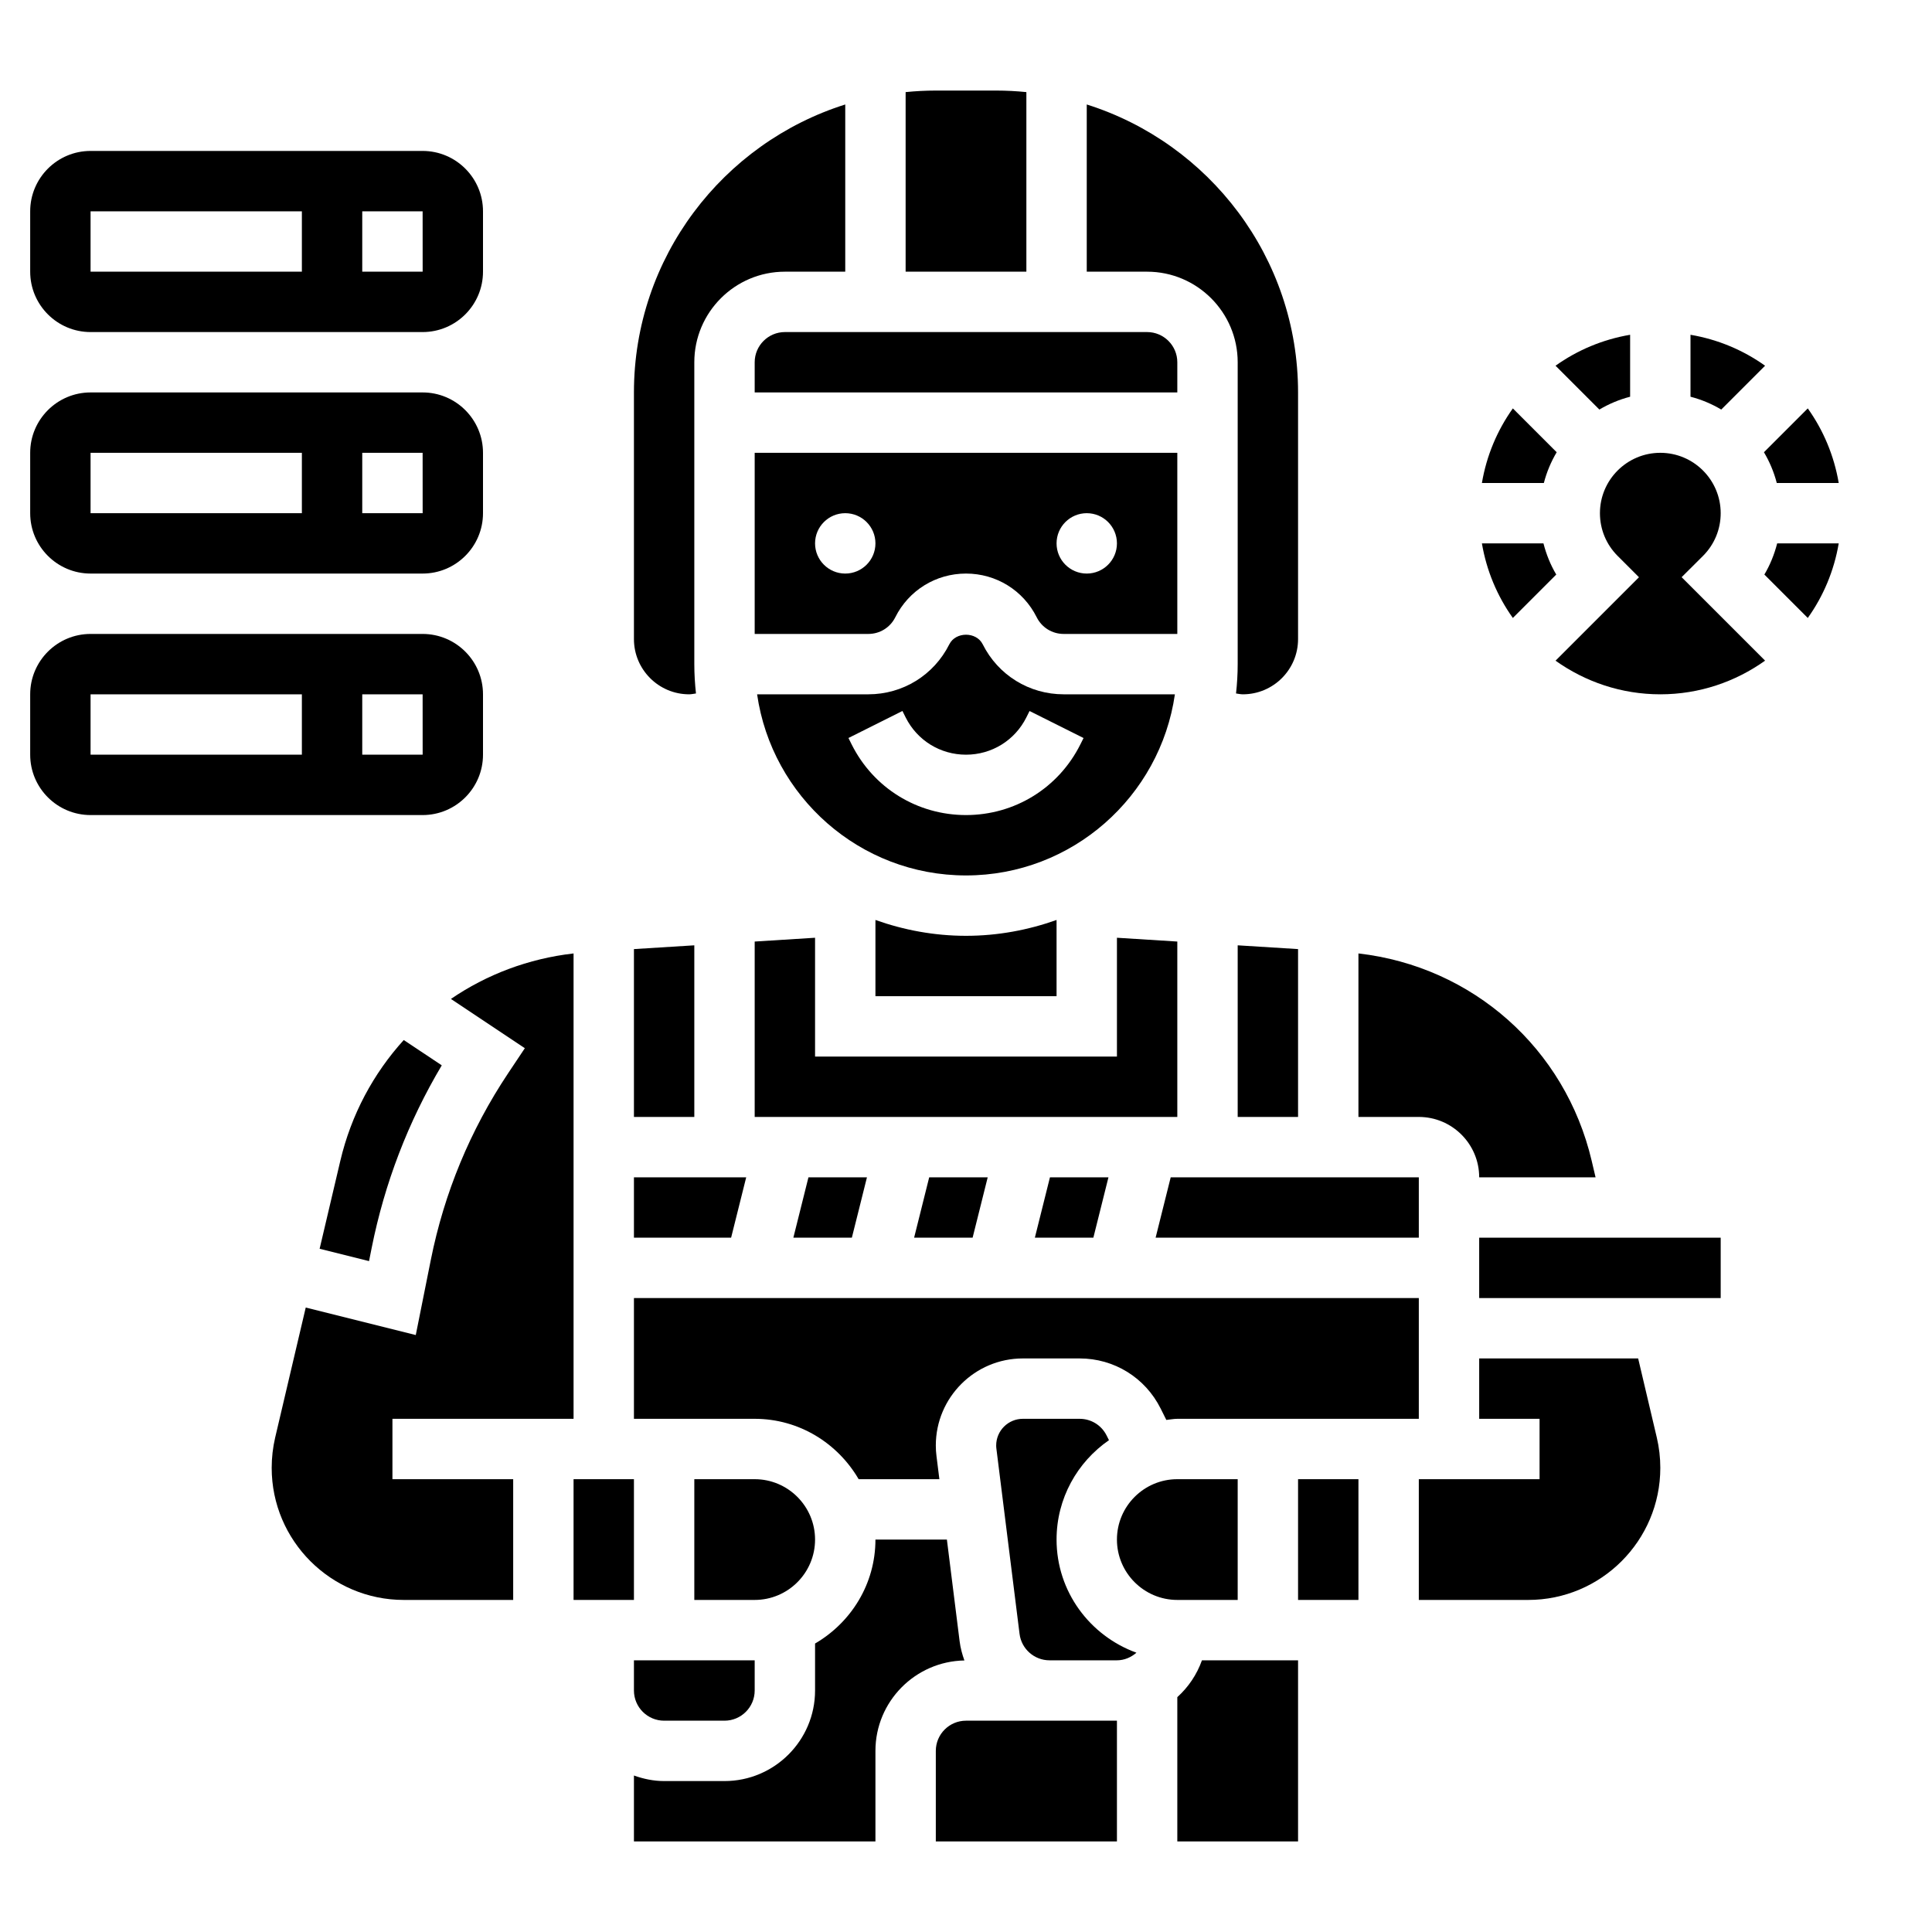 <svg id="_x33_0" enable-background="new 0 0 64 64" height="512" viewBox="0 0 64 64" width="512" xmlns="http://www.w3.org/2000/svg"><g><path d="m3 11h11c1.103 0 2-.897 2-2v-2c0-1.103-.897-2-2-2h-11c-1.103 0-2 .897-2 2v2c0 1.103.897 2 2 2zm9-4h2l.001 2h-2.001zm-9 0h7v2h-7z"/><path d="m3 19h11c1.103 0 2-.897 2-2v-2c0-1.103-.897-2-2-2h-11c-1.103 0-2 .897-2 2v2c0 1.103.897 2 2 2zm9-4h2l.001 2h-2.001zm-9 0h7v2h-7z"/><path d="m16 25v-2c0-1.103-.897-2-2-2h-11c-1.103 0-2 .897-2 2v2c0 1.103.897 2 2 2h11c1.103 0 2-.897 2-2zm-6 0h-7v-2h7zm2-2h2l.001 2h-2.001z"/><path d="m58.858 16h2.052c-.154-.909-.51-1.749-1.025-2.471l-1.452 1.452c.187.315.331.656.425 1.019z"/><path d="m56.415 18.414c.377-.378.585-.88.585-1.414 0-1.103-.897-2-2-2s-2 .897-2 2c0 .534.208 1.037.586 1.415l.707.707-2.764 2.764c.981.698 2.177 1.114 3.471 1.114s2.49-.416 3.471-1.115l-2.765-2.765z"/><path d="m58.447 19.033 1.438 1.438c.515-.722.871-1.562 1.025-2.471h-2.039c-.093.363-.233.711-.424 1.033z"/><path d="m58.471 12.115c-.722-.515-1.562-.871-2.471-1.025v2.052c.363.094.704.238 1.019.425z"/><path d="m51.567 14.981-1.452-1.452c-.515.722-.871 1.562-1.025 2.471h2.052c.094-.363.238-.704.425-1.019z"/><path d="m51.553 19.033c-.191-.322-.331-.67-.424-1.033h-2.039c.154.909.51 1.749 1.025 2.471z"/><path d="m54 13.142v-2.052c-.909.154-1.749.51-2.471 1.025l1.452 1.452c.315-.187.656-.331 1.019-.425z"/><path d="m41 31.315v5.685h2v-5.56z"/><path d="m39 12c0-.551-.449-1-1-1h-12c-.551 0-1 .449-1 1v1h14z"/><path d="m25 21h3.764c.381 0 .724-.212.894-.553.446-.892 1.343-1.447 2.342-1.447s1.896.555 2.342 1.448c.17.34.513.552.894.552h3.764v-6h-14zm11-4c.552 0 1 .448 1 1s-.448 1-1 1-1-.448-1-1 .448-1 1-1zm-8 0c.552 0 1 .448 1 1s-.448 1-1 1-1-.448-1-1 .448-1 1-1z"/><path d="m38.92 23h-3.684c-1.143 0-2.171-.635-2.683-1.658-.211-.422-.895-.421-1.105 0-.512 1.023-1.541 1.658-2.684 1.658h-3.684c.488 3.387 3.401 6 6.92 6s6.432-2.613 6.92-6zm-3.131 1.658c-.722 1.445-2.174 2.342-3.789 2.342s-3.067-.897-3.789-2.342l-.105-.211 1.789-.895.105.212c.381.762 1.147 1.236 2 1.236s1.619-.474 2-1.236l.105-.211 1.789.895z"/><path d="m29 30.475v2.525h6v-2.525c-.94.334-1.947.525-3 .525s-2.06-.191-3-.525z"/><path d="m47 39h-8.219l-.5 2h8.719z"/><path d="m41 12v10c0 .329-.02.652-.055.972.076.01.15.028.226.028 1.009 0 1.829-.82 1.829-1.829v-8.171c0-4.469-2.947-8.262-7-9.539v5.539h2c1.654 0 3 1.346 3 3z"/><path d="m28.219 41 .5-2h-1.938l-.5 2z"/><path d="m49 39h3.855l-.128-.545c-.878-3.734-3.953-6.44-7.727-6.871v5.416h2c1.103 0 2 .897 2 2z"/><path d="m39 31.19-2-.126v3.936h-10v-3.936l-2 .126v5.81h14z"/><path d="m36.219 41 .5-2h-1.938l-.5 2z"/><path d="m32.219 41 .5-2h-1.938l-.5 2z"/><path d="m31.789 54.372-.422-3.372h-2.367c0 1.474-.81 2.75-2 3.444v1.556c0 1.654-1.346 3-3 3h-2c-.352 0-.686-.072-1-.184v2.184h8v-3c0-1.636 1.318-2.966 2.947-2.995-.072-.202-.13-.412-.158-.633z"/><path d="m31 58v3h6v-4h-5c-.551 0-1 .448-1 1z"/><path d="m34 3.051c-.329-.033-.662-.051-1-.051h-2c-.338 0-.671.018-1 .051v5.949h4z"/><path d="m35 51c0-1.365.689-2.57 1.736-3.292l-.078-.155c-.17-.341-.513-.553-.894-.553h-1.881c-.487 0-.883.396-.883.883 0 .036.002.072.007.107l.767 6.134c.062.499.488.876.992.876h2.234c.249 0 .471-.101.646-.252-1.538-.558-2.646-2.019-2.646-3.748z"/><path d="m21 56c0 .552.449 1 1 1h2c.551 0 1-.448 1-1v-1h-4z"/><path d="m13 47h6v-15.416c-1.495.171-2.879.698-4.062 1.507l2.448 1.632-.555.832c-1.254 1.882-2.115 3.96-2.559 6.177l-.499 2.493-3.645-.911-1.013 4.308c-.076.327-.115.664-.115 1.002 0 2.413 1.963 4.376 4.376 4.376h3.624v-4h-4z"/><path d="m11.273 38.456-.685 2.911 1.637.409.087-.437c.429-2.146 1.209-4.176 2.322-6.048l-1.259-.839c-1.001 1.104-1.74 2.465-2.102 4.004z"/><path d="m49 41h8v2h-8z"/><path d="m54.266 45h-5.266v2h2v2h-4v4h3.624c2.413 0 4.376-1.963 4.376-4.376 0-.338-.039-.675-.116-1.002z"/><path d="m43 49h2v4h-2z"/><path d="m39 56.22v4.78h4v-6h-3.184c-.169.474-.45.889-.816 1.22z"/><path d="m19 49h2v4h-2z"/><path d="m28.444 49h2.674l-.095-.76c-.016-.117-.023-.237-.023-.357 0-1.59 1.293-2.883 2.883-2.883h1.881c1.144 0 2.171.636 2.683 1.658l.189.379c.122-.011.24-.037.364-.037h8v-4h-26v4h4c1.474 0 2.75.81 3.444 2z"/><path d="m23 31.315-2 .125v5.56h2z"/><path d="m22.829 23c.076 0 .151-.019.226-.028-.035-.32-.055-.643-.055-.972v-10c0-1.654 1.346-3 3-3h2v-5.539c-4.053 1.277-7 5.07-7 9.539v8.171c0 1.009.82 1.829 1.829 1.829z"/><path d="m24.719 39h-3.719v2h3.219z"/><path d="m37 51c0 1.103.897 2 2 2h2v-4h-2c-1.103 0-2 .897-2 2z"/><path d="m27 51c0-1.103-.897-2-2-2h-2v4h2c1.103 0 2-.897 2-2z"/></g></svg>